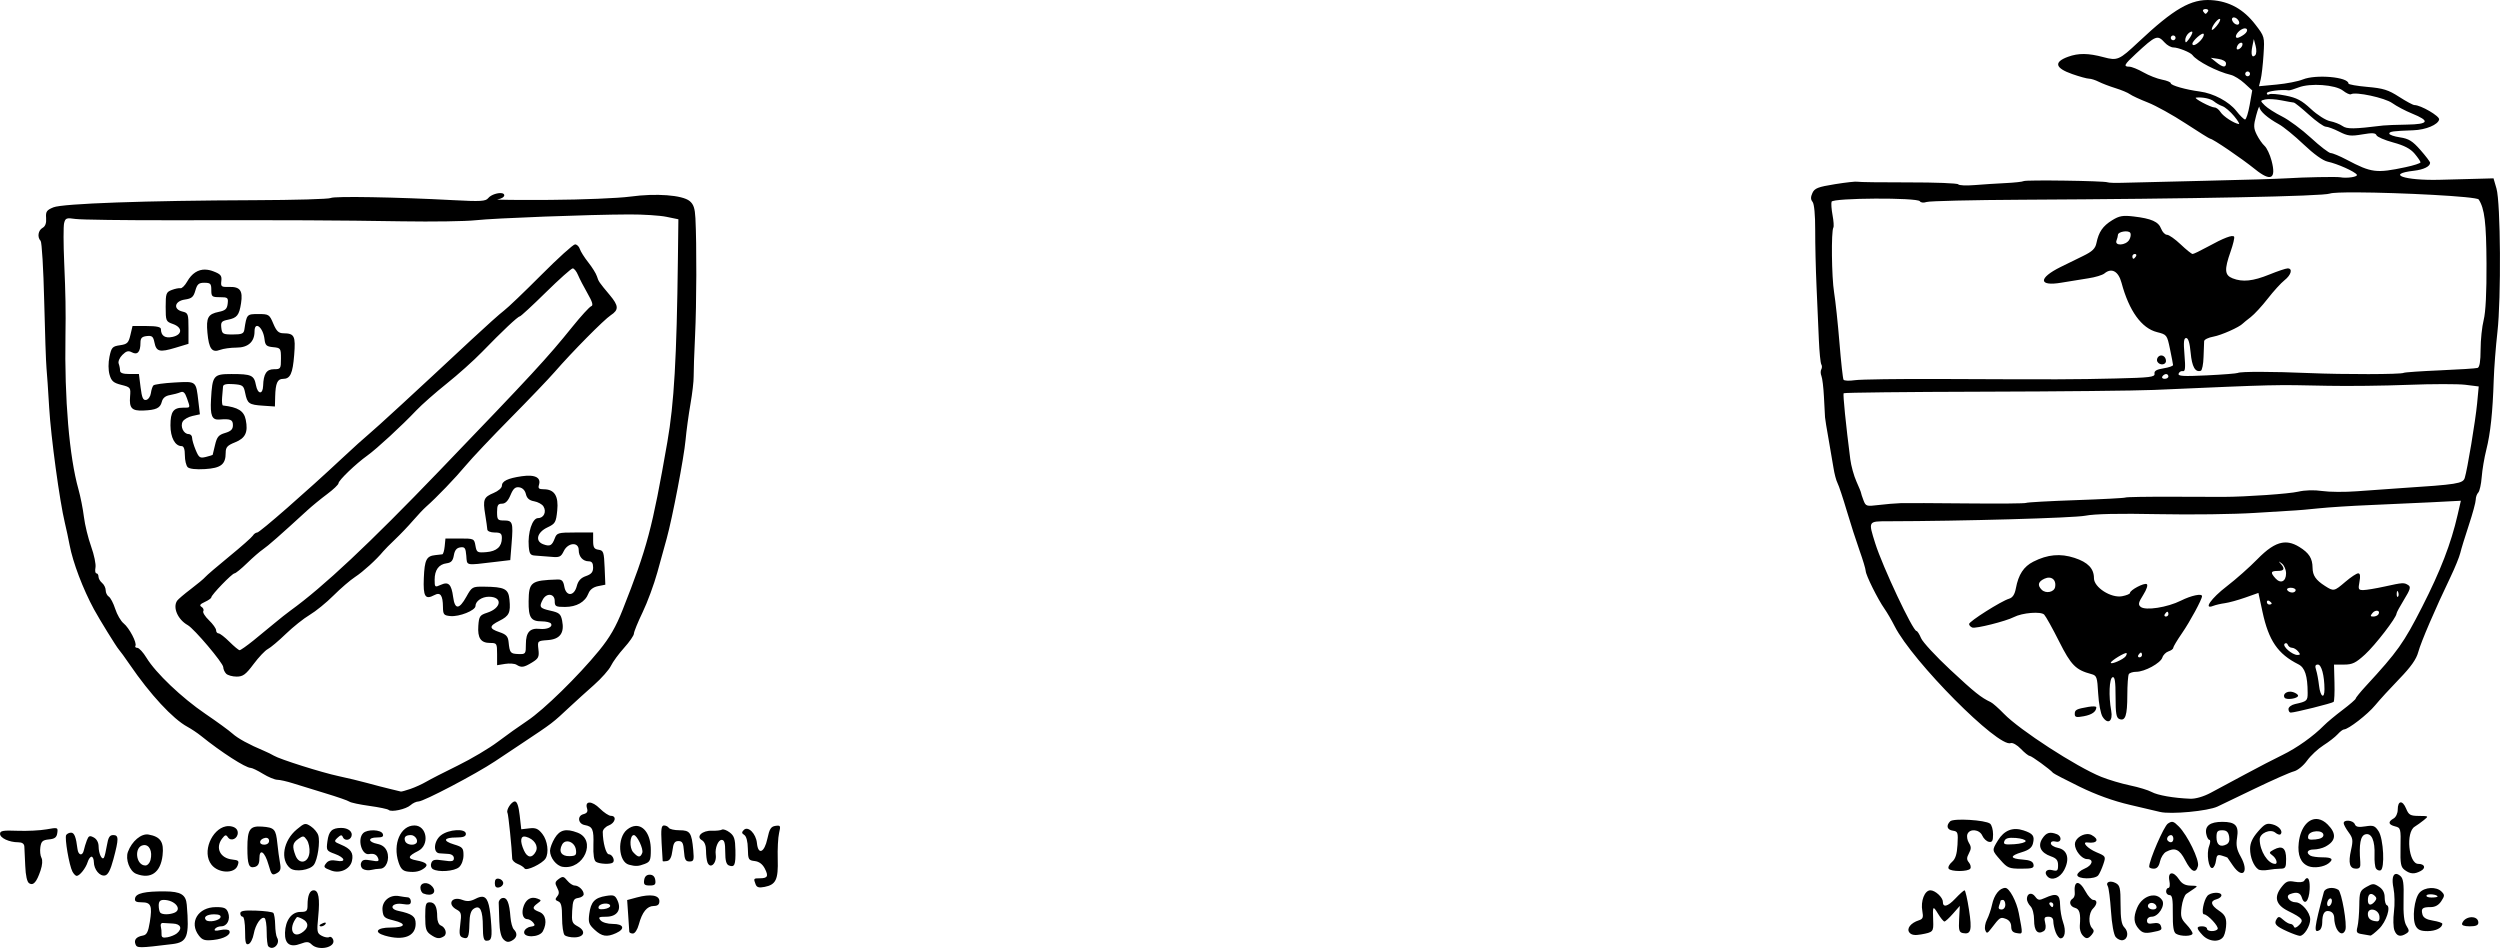 <?xml version="1.0" encoding="utf-8"?>
<svg xmlns="http://www.w3.org/2000/svg" version="1.1" viewBox="0 0 300 114">
	<path d="m265.35 0.013c-2.426-0.153-4.466 1.022-8.736 5.032-2.311 2.171-2.523 2.263-4.19 1.815-1.824-0.49-3.008-0.503-4.262-0.045-1.734 0.633-1.56 1.347 0.504 2.072 0.866 0.304 1.774 0.553 2.017 0.554 0.244 0.001 0.767 0.167 1.163 0.369 0.396 0.202 1.304 0.549 2.017 0.77 0.713 0.221 1.491 0.547 1.729 0.725 0.238 0.177 1.21 0.627 2.161 1 0.951 0.372 2.987 1.501 4.524 2.508 1.537 1.007 2.861 1.831 2.941 1.831 0.305 0 3.751 2.343 5.403 3.674 1.886 1.519 2.549 1.172 1.968-1.031-0.195-0.74-0.573-1.541-0.839-1.778-0.266-0.238-0.687-0.84-0.935-1.339-0.39-0.783-0.401-1.098-0.076-2.305 0.207-0.769 0.384-1.225 0.395-1.013 0.024 0.473 0.978 1.315 2.325 2.052 0.555 0.303 1.894 1.395 2.975 2.425 1.217 1.159 2.315 1.947 2.881 2.068 1.165 0.248 3.275 1.192 3.509 1.569 0.156 0.253-1.195 0.46-1.997 0.306-0.426-0.082-4.46-0.004-6.359 0.123-0.951 0.064-5.425 0.199-9.942 0.301-4.517 0.102-8.926 0.209-9.798 0.239-0.872 0.03-1.695 3e-3 -1.829-0.059-0.376-0.174-9.79-0.309-10.056-0.144-0.129 0.08-1.106 0.187-2.171 0.238-1.065 0.051-2.746 0.159-3.736 0.241-0.99 0.082-1.866 0.04-1.948-0.092-0.082-0.132-2.773-0.236-5.981-0.231-3.208 0.005-5.963-0.032-6.121-0.082-0.158-0.05-1.369 0.083-2.689 0.295-2.041 0.328-2.447 0.487-2.708 1.059-0.221 0.484-0.215 0.783 0.019 1.065 0.198 0.238 0.322 1.572 0.316 3.395-5e-3 1.651 0.066 4.688 0.159 6.748 0.093 2.06 0.219 4.942 0.28 6.403 0.061 1.461 0.194 2.79 0.295 2.954 0.101 0.163 0.099 0.432-3e-3 0.599-0.103 0.166-0.095 0.523 0.016 0.792 0.112 0.27 0.248 1.398 0.303 2.508 0.055 1.109 0.114 2.212 0.13 2.45 0.016 0.238 0.206 1.405 0.421 2.593s0.481 2.745 0.591 3.458c0.11 0.713 0.328 1.542 0.486 1.842 0.158 0.3 0.656 1.791 1.106 3.314 0.451 1.523 1.144 3.676 1.54 4.785 0.397 1.109 0.728 2.211 0.737 2.449 0.019 0.512 1.454 3.4 2.254 4.534 0.309 0.438 0.857 1.38 1.218 2.093 2.14 4.226 12.442 14.603 13.931 14.032 0.225-0.086 0.767 0.22 1.214 0.687 0.444 0.464 0.921 0.843 1.059 0.843 0.225 0 2.452 1.619 2.811 2.043 0.079 0.094 1.506 0.836 3.17 1.65 1.994 0.975 4.057 1.72 6.051 2.184 1.664 0.387 3.285 0.769 3.602 0.848 1.285 0.32 5.767-0.099 6.916-0.648 0.317-0.151 2.327-1.118 4.467-2.148 2.14-1.03 4.249-1.962 4.687-2.07 0.448-0.111 1.14-0.673 1.58-1.286 0.431-0.599 1.314-1.426 1.964-1.837 0.65-0.411 1.418-1.009 1.707-1.328 0.289-0.319 0.628-0.58 0.754-0.58 0.517 0 2.84-1.797 3.75-2.901 0.536-0.651 1.846-2.082 2.91-3.179 1.375-1.419 2.029-2.345 2.26-3.202 0.324-1.202 2.035-5.186 3.873-9.016 0.532-1.109 1.06-2.406 1.173-2.882 0.112-0.475 0.575-1.986 1.029-3.356 0.454-1.371 0.825-2.739 0.825-3.04 0-0.302 0.135-0.683 0.299-0.847 0.164-0.164 0.351-1.001 0.416-1.859 0.064-0.858 0.314-2.338 0.555-3.289 0.492-1.941 0.767-4.525 0.888-8.357 0.045-1.426 0.245-4.02 0.444-5.763 0.458-4.019 0.383-15.513-0.113-17.218l-0.356-1.224-1.859 0.051c-1.022 0.028-3.091 0.083-4.597 0.122-4.245 0.11-6.523-0.691-3.087-1.086 1.163-0.134 1.934-0.515 1.934-0.956 0-0.117-0.523-0.807-1.163-1.534-0.95-1.08-1.398-1.356-2.449-1.514-0.708-0.106-1.287-0.308-1.287-0.449 0-0.256 0.451-0.318 2.886-0.402 1.499-0.052 2.977-0.671 3.097-1.297 0.077-0.4-2.214-1.735-2.967-1.728-0.164 0.001-0.991-0.444-1.837-0.989-1.293-0.833-1.903-1.024-3.808-1.19-1.248-0.109-2.269-0.29-2.269-0.403 0-0.784-3.907-1.133-5.483-0.489-0.551 0.225-1.958 0.499-3.128 0.61l-2.127 0.201 0.206-0.814c0.113-0.447 0.267-1.786 0.341-2.975 0.134-2.148 0.128-2.17-0.973-3.602-1.425-1.855-3.141-2.807-5.304-2.943zm-0.679 1.07c0.256 0 0.386 0.13 0.288 0.288-0.098 0.158-0.228 0.288-0.288 0.288-0.06 0-0.19-0.13-0.288-0.288-0.098-0.158 0.032-0.288 0.288-0.288zm3.267 1.038c0.148-0.092 0.42 0.015 0.604 0.237 0.198 0.239 0.225 0.471 0.065 0.57-0.148 0.092-0.42-0.015-0.604-0.237-0.198-0.239-0.225-0.471-0.065-0.57zm-1.534 0.168c0.085 0.085-0.104 0.464-0.42 0.843-0.316 0.379-0.574 0.559-0.574 0.401 0-0.413 0.81-1.428 0.994-1.244zm2.963 1.113c0.119-0.005 0.206 0.035 0.251 0.103 0.089 0.136 0.01 0.387-0.32 0.629-0.307 0.225-0.675 0.409-0.816 0.409-0.386 0-0.097-0.637 0.442-0.978 0.173-0.109 0.323-0.158 0.442-0.163zm-6.408 0.39c0.078-0.016 0.127 0.01 0.127 0.084 0 0.148-0.19 0.52-0.423 0.828-0.355 0.47-0.425 0.484-0.432 0.09-5e-3 -0.258 0.185-0.63 0.423-0.828 0.119-0.099 0.227-0.158 0.305-0.174zm1.467 0.266c0.106 0.106-0.042 0.454-0.33 0.772-0.496 0.548-1.01 0.763-1.01 0.422 0-0.342 1.159-1.375 1.34-1.194zm-3.645 0.197c0.158 0 0.288 0.129 0.288 0.288 0 0.158-0.13 0.288-0.288 0.288s-0.288-0.13-0.288-0.288c0-0.158 0.13-0.288 0.288-0.288zm-2.167 0.333c0.457-0.176 0.722 0.048 1.159 0.531 0.287 0.317 0.755 0.576 1.04 0.576 0.57 0 2.043 0.59 2.28 0.913 0.543 0.739 2.982 1.999 4.604 2.378 0.396 0.093 1.136 0.55 1.645 1.017l0.925 0.849-0.307 1.743c-0.169 0.959-0.417 1.744-0.552 1.744-0.135 0-0.607-0.462-1.05-1.026-0.881-1.124-2.743-2.115-4.372-2.329-1.681-0.22-3.493-0.735-3.493-0.992 0-0.131-0.472-0.326-1.049-0.434-0.577-0.108-1.582-0.502-2.233-0.874-0.651-0.372-1.411-0.678-1.689-0.68-0.752-0.005-0.632-0.243 0.782-1.551 1.204-1.115 1.853-1.69 2.309-1.865zm11.846 0.099 0.219 0.834c0.122 0.464 0.099 0.955-0.052 1.105-0.395 0.395-0.548-0.083-0.345-1.075zm-1.56 0.44c0.152-0.028 0.258 0.075 0.172 0.334-0.063 0.188-0.268 0.394-0.456 0.456-0.211 0.07-0.275-0.061-0.168-0.342 0.1-0.262 0.3-0.42 0.452-0.448zm-3.61 1.806 0.916 0.134c0.524 0.077 0.916 0.305 0.916 0.534 0 0.546-0.387 0.501-1.172-0.134zm4.425 1.644c0.158 0 0.288 0.129 0.288 0.288 0 0.158-0.129 0.288-0.288 0.288-0.158 0-0.288-0.13-0.288-0.288 0-0.158 0.13-0.288 0.288-0.288zm8.959 1.635c1.044 0.074 2.026 0.306 2.48 0.663 0.403 0.317 0.836 0.512 0.962 0.434 0.537-0.332 4.061 0.425 4.955 1.064 0.516 0.369 1.577 0.93 2.359 1.247 2.219 0.9 2.043 1.291-0.601 1.334-1.242 0.02-2.517 0.068-2.834 0.107-3.559 0.436-4.353 0.446-4.899 0.061-0.317-0.223-0.988-0.485-1.492-0.583-0.513-0.099-1.522-0.741-2.292-1.459-1.107-1.031-1.704-1.347-3.049-1.611-0.92-0.181-1.801-0.25-1.958-0.153-0.157 0.097-0.285 0.039-0.285-0.129 0-0.244 1.744-0.472 2.646-0.346 0.108 0.015 0.627-0.141 1.153-0.346 0.704-0.275 1.81-0.358 2.855-0.284zm-15.15 1.503c0.774-0.087 1.77 0.124 2.157 0.456 0.238 0.204 0.692 0.461 1.009 0.57 0.317 0.109 0.946 0.643 1.397 1.187 0.451 0.544 0.711 0.975 0.576 0.958-0.577-0.072-1.878-0.919-2.197-1.431-0.191-0.306-0.511-0.555-0.711-0.555-0.462 0-2.612-1.142-2.23-1.184zm8.305 0.22c0.343-0.082 1.207-0.035 1.92 0.106 0.713 0.141 1.393 0.262 1.51 0.269 0.117 0.007 0.929 0.661 1.804 1.453 0.875 0.792 1.789 1.441 2.032 1.441 0.242 0 0.969 0.27 1.615 0.599 1.016 0.518 1.387 0.562 2.75 0.328 1.21-0.208 1.608-0.186 1.716 0.095 0.077 0.201 0.98 0.593 2.006 0.871 1.328 0.359 2.07 0.747 2.573 1.345 0.389 0.462 0.707 0.93 0.707 1.04s-0.811 0.372-1.801 0.582c-3.513 0.745-4.09 0.671-7.061-0.898-0.825-0.436-1.682-0.793-1.903-0.793-0.221 0-1.293-0.822-2.382-1.826-1.089-1.004-2.65-2.161-3.469-2.57-0.819-0.409-1.748-1.002-2.064-1.318-0.575-0.575-0.575-0.575 0.048-0.725zm10.968 11.151c5.103 0.025 14.41 0.486 14.647 0.854 0.709 1.097 0.91 2.749 0.936 7.69 0.018 3.461-0.101 5.837-0.339 6.772-0.202 0.792-0.368 2.385-0.37 3.539-2e-3 1.424-0.119 2.135-0.364 2.211-0.198 0.062-2.229 0.193-4.512 0.29-2.284 0.098-4.243 0.234-4.354 0.302-0.308 0.19-7.167 0.205-11.377 0.024-4.335-0.186-8.233-0.193-8.519-0.016-0.109 0.067-1.784 0.199-3.723 0.293-2.853 0.138-3.498 0.097-3.386-0.211 0.076-0.209 0.304-0.342 0.506-0.295 0.283 0.067 0.328-0.38 0.197-1.945-0.131-1.564-0.084-2.031 0.205-2.031 0.25 0 0.429 0.589 0.536 1.769 0.152 1.675 0.548 2.379 1.216 2.162 0.158-0.052 0.307-0.795 0.33-1.652 0.023-0.857 0.055-1.715 0.072-1.906 0.017-0.191 0.517-0.434 1.111-0.539 0.947-0.169 3.123-1.138 3.53-1.573 0.079-0.085 0.505-0.43 0.945-0.768 0.44-0.338 1.362-1.338 2.049-2.223 0.687-0.885 1.591-1.878 2.009-2.206 0.807-0.634 1.015-1.42 0.377-1.42-0.21 0-1.191 0.328-2.179 0.73-1.985 0.807-3.23 0.937-4.427 0.463-0.962-0.381-1.011-1.028-0.24-3.215 0.304-0.863 0.494-1.663 0.422-1.779-0.166-0.268-1.228 0.136-3.2 1.219-0.856 0.47-1.656 0.854-1.779 0.854s-0.769-0.518-1.436-1.152c-0.666-0.634-1.404-1.153-1.639-1.153-0.235 0-0.551-0.327-0.703-0.726-0.321-0.846-1.163-1.22-3.307-1.472-1.294-0.152-1.714-0.077-2.579 0.458-1.117 0.69-1.604 1.399-1.879 2.736-0.137 0.665-0.489 1.006-1.607 1.55-0.787 0.384-1.989 0.973-2.671 1.309-2.739 1.35-2.687 2.371 0.097 1.887 0.946-0.164 2.392-0.399 3.213-0.521 0.822-0.122 1.69-0.384 1.929-0.583 0.862-0.715 1.677-0.269 2.051 1.124 0.903 3.369 2.404 5.453 4.262 5.919 1.172 0.294 1.202 0.333 1.552 2.017 0.196 0.945 0.363 1.813 0.37 1.93 7e-3 0.117-0.508 0.296-1.144 0.398-0.841 0.134-1.136 0.311-1.081 0.645 0.067 0.403-0.521 0.475-4.679 0.573-5.036 0.119-6.684 0.124-21.004 0.061-4.975-0.022-9.596 0.043-10.268 0.143-0.672 0.101-1.288 0.074-1.368-0.06-0.081-0.134-0.3-2.124-0.487-4.422-0.187-2.298-0.477-5.021-0.645-6.051-0.298-1.836-0.36-7.34-0.087-7.781 0.076-0.123 0.033-0.791-0.097-1.485-0.13-0.694-0.182-1.422-0.117-1.617 0.153-0.46 10.312-0.513 10.595-0.055 0.107 0.172 0.451 0.209 0.81 0.087 0.343-0.118 5.487-0.239 11.43-0.27 20.712-0.108 36.139-0.416 36.959-0.739 0.275-0.108 1.509-0.149 3.21-0.141zm-222.52 0.111c-0.436-0.111-1.35 0.146-1.699 0.585-0.3 0.377-0.916 0.412-4.178 0.238-6.807-0.365-14.338-0.497-14.706-0.259-0.197 0.128-4.314 0.246-9.148 0.263-13.027 0.045-23.014 0.4-24.139 0.858-0.81 0.33-0.932 0.51-0.873 1.286 0.046 0.606-0.094 0.993-0.427 1.179-0.535 0.3-0.657 1.118-0.231 1.56 0.145 0.151 0.337 3.386 0.427 7.189 0.09 3.804 0.214 7.435 0.276 8.069 0.062 0.634 0.207 2.774 0.323 4.755 0.205 3.512 1.256 11.232 1.883 13.832 0.172 0.713 0.427 1.904 0.566 2.646 0.39 2.08 1.608 5.29 2.931 7.728 0.642 1.183 2.694 4.508 2.964 4.801 0.169 0.184 0.761 0.999 1.315 1.81 2.457 3.594 5.177 6.531 6.923 7.476 0.472 0.255 1.214 0.752 1.65 1.104 2.396 1.935 5.33 3.826 5.942 3.829 0.179 0 0.844 0.321 1.478 0.711 0.634 0.39 1.412 0.713 1.729 0.718 0.317 0.004 1.16 0.195 1.873 0.423 0.713 0.229 2.464 0.768 3.89 1.198 1.426 0.43 2.723 0.881 2.882 1.002 0.158 0.12 1.241 0.351 2.406 0.512 1.165 0.161 2.202 0.378 2.305 0.482 0.301 0.303 2.088-0.084 2.624-0.569 0.27-0.245 0.702-0.445 0.959-0.445 0.617 0 6.879-3.289 9.184-4.823 0.657-0.437 2.071-1.379 3.143-2.092 3.87-2.576 3.682-2.433 5.915-4.519 0.648-0.605 1.912-1.749 2.808-2.541 0.896-0.792 1.816-1.83 2.043-2.306 0.227-0.476 0.94-1.448 1.583-2.161 0.643-0.713 1.171-1.478 1.173-1.699 0.002-0.221 0.473-1.377 1.046-2.568 0.573-1.191 1.368-3.344 1.766-4.785 0.398-1.44 0.902-3.262 1.119-4.048 0.688-2.495 2.075-9.733 2.266-11.826 0.101-1.109 0.366-3.054 0.588-4.322 0.222-1.268 0.395-2.759 0.385-3.314-0.01-0.555 0.066-2.759 0.169-4.899 0.182-3.77 0.203-10.912 0.042-14.093-0.06-1.185-0.227-1.678-0.698-2.059-0.885-0.716-4.017-0.95-7.112-0.53-1.426 0.193-5.771 0.372-9.654 0.396-3.883 0.025-6.703-0.005-6.268-0.066 0.436-0.061 0.793-0.279 0.793-0.484 0-0.126-0.092-0.204-0.237-0.241zm15.221 2.536c1.664-0.006 3.674 0.122 4.467 0.285l1.441 0.296-0.057 4.747c-0.145 11.939-0.457 17.344-1.266 21.978-1.828 10.465-2.41 12.65-5.361 20.129-0.808 2.049-1.552 3.339-2.825 4.896-2.504 3.065-6.662 7.132-8.618 8.43-0.931 0.618-2.528 1.755-3.548 2.527-1.02 0.772-3.174 2.05-4.785 2.84-1.612 0.79-3.32 1.665-3.795 1.945-0.475 0.28-1.328 0.669-1.894 0.864-0.566 0.195-1.084 0.338-1.152 0.318-0.068-0.02-0.643-0.159-1.276-0.309-0.634-0.15-1.866-0.469-2.737-0.709-0.872-0.24-2.428-0.615-3.458-0.833-2.015-0.427-7.072-2.026-7.78-2.46-0.238-0.146-0.757-0.401-1.153-0.567-1.829-0.768-3.167-1.5-3.811-2.084-0.386-0.35-1.847-1.415-3.246-2.366-2.823-1.918-5.958-4.902-7.062-6.721-0.396-0.653-0.89-1.191-1.097-1.195-0.207-0.004-0.314-0.11-0.236-0.236 0.214-0.346-0.735-2.158-1.416-2.705-0.331-0.266-0.783-1.044-1.003-1.729-0.22-0.685-0.568-1.349-0.773-1.476-0.205-0.127-0.373-0.468-0.373-0.757 0-0.29-0.195-0.688-0.432-0.885-0.238-0.197-0.432-0.538-0.432-0.756s-0.112-0.397-0.248-0.397c-0.137 0-0.188-0.315-0.114-0.699 0.074-0.385-0.161-1.52-0.521-2.522-0.36-1.002-0.75-2.6-0.866-3.551-0.116-0.951-0.411-2.442-0.656-3.314-1.101-3.92-1.685-10.833-1.559-18.442 0.049-2.974 0.014-4.968-0.153-8.789-0.097-2.219-0.101-4.338-0.008-4.71 0.152-0.611 0.281-0.658 1.355-0.5 0.653 0.096 5.92 0.166 11.705 0.156 13.938-0.025 19.57 0.001 27.519 0.129 3.645 0.059 7.601 7.3e-5 8.789-0.13 2.341-0.256 13.554-0.68 18.442-0.697zm179.81 2.045c0.149 0.024 0.268 0.076 0.322 0.163 0.11 0.178 0.051 0.562-0.131 0.854-0.421 0.675-1.776 0.741-1.52 0.074 0.096-0.251 0.175-0.56 0.175-0.687 0-0.192 0.315-0.339 0.657-0.395 0.171-0.028 0.349-0.033 0.497-0.009zm-186.3 1.547c-0.219 0-2.046 1.653-4.059 3.674-2.014 2.021-4.02 3.94-4.459 4.265-0.439 0.325-2.202 1.901-3.918 3.502-6.636 6.193-11.512 10.679-12.331 11.347-0.47 0.383-1.896 1.672-3.17 2.864-4.246 3.974-9.909 8.927-10.206 8.927-0.162 0-0.398 0.168-0.524 0.373-0.127 0.205-1.397 1.328-2.824 2.494-1.426 1.167-2.727 2.281-2.89 2.477-0.163 0.196-0.941 0.844-1.729 1.441-0.788 0.597-1.527 1.227-1.644 1.4-0.548 0.816 0.081 2.259 1.276 2.928 0.772 0.432 4.253 4.548 4.26 5.037 0.004 0.246 0.162 0.603 0.352 0.793s0.755 0.346 1.256 0.346c0.762 0 1.093-0.245 2.033-1.505 0.618-0.828 1.387-1.639 1.709-1.801 0.322-0.163 1.294-0.98 2.159-1.817 0.866-0.837 2.157-1.866 2.87-2.287 0.713-0.421 1.996-1.465 2.85-2.319 0.855-0.854 2.022-1.858 2.593-2.23 0.949-0.617 2.584-2.105 3.374-3.07 0.175-0.213 0.823-0.867 1.441-1.453 0.618-0.586 1.577-1.593 2.132-2.237 0.555-0.645 1.266-1.397 1.58-1.672 1.222-1.07 3.522-3.464 4.76-4.953 0.713-0.858 3.112-3.397 5.331-5.642 2.219-2.245 4.618-4.752 5.331-5.573 2.095-2.411 5.914-6.274 6.734-6.811 0.979-0.642 0.956-1.126-0.117-2.409-1.309-1.566-1.345-1.619-1.551-2.268-0.105-0.331-0.57-1.078-1.032-1.66-0.463-0.583-0.92-1.307-1.016-1.61-0.096-0.303-0.354-0.551-0.573-0.551zm187.18 1.152c0.168 0 0.225 0.13 0.127 0.288-0.098 0.158-0.235 0.288-0.305 0.288-0.07 0-0.127-0.13-0.127-0.288 0-0.158 0.137-0.288 0.305-0.288zm-187.46 1.729c0.166 0 0.451 0.357 0.633 0.793 0.182 0.436 0.697 1.429 1.143 2.208 0.59 1.027 0.711 1.45 0.442 1.54-0.204 0.069-1.223 1.183-2.264 2.475-3.012 3.739-4.756 5.628-15.952 17.271-8.442 8.779-13.903 13.905-17.873 16.776-0.438 0.317-1.297 0.996-1.908 1.509-0.611 0.513-1.757 1.453-2.546 2.09-0.79 0.636-1.531 1.156-1.647 1.156s-0.666-0.454-1.22-1.008c-0.555-0.555-1.143-1.008-1.306-1.008-0.164 0-0.298-0.171-0.298-0.379 0-0.208-0.385-0.747-0.854-1.197-0.47-0.45-0.777-0.943-0.683-1.095 0.094-0.152-0.001-0.383-0.211-0.512-0.283-0.175-0.179-0.329 0.396-0.591 0.428-0.195 0.777-0.442 0.777-0.55 0-0.295 2.499-2.881 2.784-2.881 0.136 0 0.814-0.551 1.506-1.224 0.692-0.674 1.55-1.419 1.907-1.657 0.576-0.384 2.087-1.712 5.334-4.69 0.557-0.511 1.622-1.383 2.368-1.938 0.746-0.555 1.36-1.141 1.365-1.304 0.011-0.35 2.08-2.337 3.466-3.328 1.12-0.802 4.122-3.57 5.87-5.413 0.655-0.691 2.297-2.138 3.649-3.217 1.352-1.079 3.255-2.783 4.229-3.787 2.443-2.518 4.309-4.275 4.538-4.275 0.106 0 1.512-1.297 3.123-2.882 1.612-1.585 3.066-2.882 3.232-2.882zm-44.067 0.144c-0.894-0.029-1.646 0.459-2.203 1.442-0.27 0.475-0.631 0.833-0.803 0.796-0.172-0.038-0.642 0.056-1.044 0.209-0.671 0.255-0.73 0.42-0.73 2.029 0 1.687 0.032 1.762 0.864 2.052 1.18 0.411 1.16 1.287-0.036 1.55-0.906 0.199-1.391-0.127-1.401-0.944-3e-3 -0.247-0.539-0.36-1.705-0.36h-1.7l-0.255 1.081c-0.223 0.947-0.378 1.099-1.253 1.225-0.906 0.131-1.022 0.257-1.256 1.37-0.155 0.735-0.152 1.601 8e-3 2.161 0.219 0.77 0.468 0.986 1.41 1.223 1.111 0.28 1.141 0.32 1.052 1.407-0.113 1.382 0.206 1.725 1.56 1.674 1.564-0.059 2.057-0.288 2.246-1.04 0.114-0.454 0.432-0.722 0.965-0.813 0.437-0.075 1.007-0.228 1.265-0.339 0.353-0.152 0.55 0.028 0.792 0.723 0.417 1.197 0.447 1.127-0.484 1.127-1.151 0-1.498 0.492-1.498 2.124 0 1.459 0.554 2.487 1.341 2.487 0.257 0 0.388 0.37 0.388 1.095 0 0.602 0.152 1.247 0.337 1.432 0.209 0.209 0.996 0.296 2.072 0.23 1.925-0.118 2.49-0.56 2.49-1.95 0-0.675 0.19-0.888 1.127-1.262 1.241-0.496 1.58-1.21 1.283-2.696-0.214-1.072-0.91-1.511-2.736-1.726-0.1-0.012-0.147-0.443-0.104-0.958 0.043-0.515 0.093-1.106 0.111-1.314 0.022-0.261 0.404-0.349 1.246-0.288 1.121 0.082 1.229 0.163 1.41 1.052 0.261 1.285 0.447 1.419 2.13 1.533l1.441 0.098 0.031-1.199c0.042-1.595 0.271-2.115 0.933-2.115 0.879 0 1.169-0.618 1.348-2.874 0.182-2.291 0.034-2.586-1.304-2.599-0.564-0.006-0.825-0.256-1.203-1.157-0.463-1.102-0.538-1.15-1.796-1.15-1.379 0-1.396 0.018-1.677 1.873-0.072 0.478-0.308 0.577-1.38 0.577-1.197 0-1.299-0.059-1.384-0.796-0.079-0.685 0.031-0.82 0.786-0.971 1.102-0.22 1.357-0.539 1.581-1.979 0.236-1.512-0.113-1.995-1.409-1.959-0.963 0.027-1.038-0.029-0.956-0.721 0.075-0.632-0.078-0.815-0.965-1.154-0.327-0.125-0.641-0.192-0.939-0.201zm-0.127 1.585c0.722 0 0.823 0.106 0.823 0.864 0 0.799 0.078 0.864 1.028 0.864 0.948 0 1.021 0.061 0.937 0.782-0.073 0.63-0.281 0.821-1.065 0.98-1.299 0.264-1.531 0.69-1.365 2.508 0.175 1.923 0.544 2.423 1.515 2.054 0.394-0.15 1.284-0.273 1.978-0.273 1.385 0 2.159-0.694 2.159-1.937 0-1.314 1.037-0.511 1.199 0.929 0.084 0.74 0.232 0.877 1.034 0.955 0.902 0.087 0.937 0.137 0.937 1.369 0 1.222-0.037 1.278-0.845 1.278-0.888 0-1.248 0.554-1.294 1.992-0.035 1.085-0.652 1.029-0.86-0.079-0.224-1.195-0.537-1.337-2.939-1.337-2.162 0-2.294 0.163-2.454 3.038-0.109 1.953 0.113 2.492 1 2.422 1.344-0.106 1.629 0.013 1.629 0.676 0 0.497-0.232 0.729-0.936 0.937-0.777 0.229-0.983 0.471-1.206 1.428-0.148 0.634-0.278 1.175-0.289 1.201-0.011 0.027-0.376 0.138-0.813 0.248-0.711 0.178-0.838 0.092-1.224-0.832-0.237-0.567-0.431-1.23-0.431-1.473 0-0.243-0.19-0.442-0.422-0.442-0.598 0-1.03-0.917-0.705-1.498 0.146-0.261 0.67-0.563 1.165-0.672l0.899-0.198-0.18-1.529c-0.294-2.502-0.211-2.435-2.855-2.289-1.284 0.071-2.428 0.228-2.543 0.348-0.115 0.12-0.252 0.541-0.305 0.936-0.053 0.395-0.308 0.758-0.566 0.807-0.37 0.07-0.511-0.249-0.669-1.51l-0.2-1.599h-1.132c-0.785 0-1.132-0.125-1.132-0.409 0-0.225-0.075-0.604-0.166-0.843-0.092-0.239 0.105-0.705 0.439-1.038 0.474-0.474 0.724-0.542 1.157-0.31 0.658 0.352 1.019-0.054 1.019-1.147 0-0.562 0.165-0.74 0.753-0.808 0.631-0.073 0.781 0.05 0.922 0.756 0.224 1.119 0.618 1.222 2.503 0.653l1.585-0.478v-1.85c0-1.736-0.045-1.861-0.721-2.02-1.15-0.272-0.959-1.262 0.279-1.441 0.829-0.12 1.044-0.303 1.266-1.081 0.222-0.775 0.409-0.937 1.09-0.937zm234.76 8.722c-0.103 0.014-0.207 0.063-0.298 0.154-0.163 0.163-0.209 0.436-0.102 0.609 0.282 0.457 1.024 0.383 1.024-0.102 0-0.282-0.14-0.499-0.325-0.601-0.093-0.051-0.196-0.073-0.3-0.059zm0.641 2.228c0.149 0 0.271 0.129 0.271 0.288s-0.202 0.288-0.45 0.288c-0.247 0-0.369-0.13-0.271-0.288 0.098-0.158 0.3-0.288 0.449-0.288zm35.917 1.291 1.596 0.2-0.196 2.064c-0.194 2.045-1.174 7.938-1.481 8.907-0.217 0.685-0.854 0.786-7.758 1.236-1.426 0.093-3.76 0.259-5.187 0.369-1.426 0.11-3.298 0.097-4.159-0.03-0.955-0.14-2.078-0.11-2.881 0.079-1.097 0.257-6.229 0.616-8.953 0.626-0.396 0.002-3.167-0.006-6.157-0.018-2.99-0.011-5.52 0.031-5.622 0.094-0.102 0.063-2.778 0.205-5.946 0.314-3.168 0.11-5.858 0.259-5.978 0.332-0.12 0.073-3.297 0.101-7.06 0.062-3.763-0.039-7.36-0.053-7.994-0.032-0.634 0.021-1.832 0.122-2.662 0.224-1.442 0.177-1.523 0.151-1.801-0.582-0.16-0.422-0.292-0.825-0.292-0.895 0-0.071-0.248-0.678-0.55-1.35-0.303-0.672-0.633-1.87-0.735-2.662-0.529-4.119-0.9-7.797-0.798-7.925 0.063-0.079 7.593-0.163 16.732-0.186 9.139-0.023 18.368-0.118 20.507-0.211 15.098-0.657 14.212-0.636 20.892-0.496 2.377 0.05 6.699-0.002 9.604-0.115 2.905-0.113 6-0.116 6.879-0.006zm-232.21 10.914c-0.288-0.018-0.63 0-1.022 0.057-1.694 0.246-2.396 0.586-2.396 1.161 0 0.24-0.438 0.62-0.973 0.843-1.207 0.504-1.321 0.792-1.026 2.593 0.13 0.79 0.243 1.599 0.253 1.797 0.01 0.204 0.391 0.36 0.882 0.36 0.711 0 0.864 0.118 0.864 0.665 0 1.035-0.616 1.592-1.87 1.691-1.078 0.085-1.159 0.037-1.3-0.773-0.147-0.846-0.183-0.863-1.875-0.863h-1.726l-0.09 0.937c-0.05 0.515-0.179 0.948-0.288 0.961-0.109 0.013-0.494 0.057-0.856 0.097-1.051 0.116-1.27 0.559-1.361 2.753-0.092 2.222 0.161 2.634 1.259 2.046 0.73-0.391 1.023 0.01 1.038 1.419 0.01 0.909 0.097 1.017 0.881 1.094 1.073 0.105 3.021-0.673 3.021-1.207 0-0.583 0.765-1.112 1.607-1.112 1.677 0 1.532 1.358-0.204 1.919-0.881 0.285-0.98 0.43-1.061 1.56-0.107 1.482 0.296 2.067 1.422 2.067 0.794 0 0.829 0.057 0.829 1.335v1.334l0.961-0.156c0.529-0.086 1.145-0.04 1.369 0.102 0.588 0.372 0.877 0.33 1.867-0.274 0.771-0.47 0.868-0.669 0.763-1.566-0.12-1.027-0.119-1.027 1.127-1.117 1.464-0.106 2.015-0.855 1.718-2.336-0.161-0.802-0.345-0.959-1.402-1.195-1.288-0.287-1.395-0.442-0.919-1.332 0.449-0.84 1.431-0.728 1.431 0.163 0 0.656 0.11 0.72 1.233 0.72 1.394 0 2.425-0.593 2.815-1.62 0.172-0.453 0.574-0.759 1.146-0.874l0.881-0.176-0.084-2.051c-0.077-1.877-0.139-2.058-0.732-2.143-0.528-0.075-0.648-0.275-0.648-1.081v-0.989h-2.168c-2.024 0-2.186 0.046-2.432 0.692-0.341 0.898-0.587 1.023-1.4 0.716-1.001-0.378-0.727-1.435 0.525-2.023 0.927-0.435 1.021-0.598 1.166-2.005 0.18-1.753-0.332-2.567-1.617-2.567-0.59 0-0.705-0.109-0.57-0.536 0.208-0.656-0.173-1.037-1.037-1.09zm-1.328 1.391c0.39 0.057 0.688 0.361 0.794 0.81 0.119 0.507 0.412 0.763 0.99 0.864 0.451 0.08 0.952 0.354 1.113 0.61 0.403 0.64 0.051 1.408-0.643 1.408-0.686 0-1.256 1.736-1.117 3.405 0.075 0.905 0.194 1.067 0.808 1.096 0.396 0.019 1.236 0.084 1.865 0.144 1.014 0.097 1.189 0.019 1.529-0.683 0.504-1.041 1.793-1.134 1.793-0.13 0 0.795 0.5 1.355 1.211 1.355 0.364 0 0.518 0.219 0.518 0.735 0 0.558-0.208 0.808-0.863 1.036-0.615 0.214-0.931 0.563-1.099 1.21-0.32 1.234-1.285 1.263-1.496 0.044-0.116-0.668-0.297-0.86-0.795-0.844-3.208 0.102-3.459 0.291-3.487 2.619-0.023 1.947 0.274 2.404 1.563 2.404 0.526 0 1.031 0.121 1.122 0.268 0.249 0.403-0.459 0.73-1.371 0.634-1.161-0.122-1.642 0.415-1.642 1.829 0 1.181-0.029 1.219-0.9 1.19-0.96-0.033-1.045-0.137-1.176-1.447-0.068-0.673-0.286-0.908-1.093-1.179-1.27-0.425-1.27-0.732-0.005-1.363 1.169-0.583 1.355-0.974 1.206-2.536-0.124-1.306-0.569-1.532-3.064-1.559-1.389-0.015-1.45 0.02-2.111 1.209-0.864 1.556-1.38 1.568-1.585 0.037-0.208-1.55-0.555-1.889-1.493-1.462-0.698 0.318-0.729 0.293-0.729-0.615 0-1.17 0.497-1.853 1.439-1.974 0.544-0.07 0.755-0.303 0.867-0.957 0.104-0.61 0.332-0.891 0.776-0.954 0.539-0.077 0.641 0.066 0.718 1.008 0.101 1.226-0.173 1.166 3.404 0.743l1.873-0.222 0.161-2.017c0.2-2.508 0.124-2.738-0.912-2.738-0.761 0-0.834-0.088-0.834-1.008 0-0.825 0.108-1.008 0.591-1.008 0.405 0 0.726-0.323 1.02-1.027 0.331-0.792 0.572-1.006 1.054-0.937zm232.99 1.609-0.388 1.69c-0.794 3.458-2.049 6.711-4.263 11.053-2.214 4.342-2.934 5.354-6.739 9.483-0.672 0.729-1.223 1.407-1.224 1.507-2e-3 0.1-0.712 0.717-1.578 1.371-0.866 0.654-1.871 1.491-2.233 1.86-1.264 1.287-3.265 2.71-4.981 3.543-0.951 0.461-2.961 1.503-4.466 2.314-1.506 0.811-3.373 1.813-4.149 2.227-0.858 0.457-1.818 0.736-2.449 0.711-1.991-0.078-3.925-0.416-4.64-0.812-0.396-0.219-1.563-0.574-2.593-0.788-1.03-0.214-2.586-0.677-3.458-1.03-2.98-1.204-9.79-5.62-11.671-7.566-0.634-0.656-1.347-1.285-1.585-1.397-1.166-0.549-1.922-1.154-4.843-3.875-1.738-1.619-3.32-3.33-3.516-3.803-0.196-0.473-0.444-0.859-0.551-0.859-0.435 0-4.077-7.741-4.947-10.513-0.844-2.692-0.869-2.649 1.538-2.653 8.822-0.016 22.271-0.394 23.665-0.666 1.128-0.22 4.061-0.282 8.789-0.187 3.903 0.079 9.106 0.011 11.563-0.15 2.457-0.162 4.661-0.297 4.899-0.301 0.238-0.004 1.47-0.114 2.737-0.245 1.268-0.131 4.056-0.309 6.196-0.395 2.14-0.086 5.465-0.238 7.39-0.336zm-21.46 5.043c-0.886 0.156-1.817 0.8-2.974 1.986-0.921 0.944-2.562 2.397-3.646 3.229-1.894 1.454-2.86 2.841-1.641 2.359 0.293-0.116 0.922-0.262 1.398-0.325 0.475-0.063 1.577-0.365 2.448-0.672l1.583-0.559 0.489 2.274c0.743 3.452 1.841 5.057 4.309 6.295 0.782 0.392 1.103 1.383 1.11 3.425 3e-3 0.955-0.079 1.028-1.51 1.341-0.436 0.096-0.792 0.366-0.792 0.601 0 0.235 0.122 0.427 0.27 0.427 0.489 0 4.984-1.123 5.146-1.286 0.088-0.088 0.135-1.131 0.104-2.318l-0.056-2.159h1.198c1.006 0 1.41-0.195 2.527-1.217 1.234-1.131 3.768-4.42 3.775-4.902 2e-3 -0.116 0.411-0.875 0.91-1.686 0.737-1.198 0.831-1.521 0.504-1.728-0.518-0.328-0.623-0.322-2.852 0.168-1.03 0.227-2.171 0.416-2.534 0.422-0.601 0.009-0.644-0.082-0.472-0.999 0.131-0.698 0.082-1.008-0.157-1.008-0.191 0-0.877 0.454-1.525 1.008-1.36 1.164-1.411 1.175-2.453 0.508-1.111-0.71-1.483-1.255-1.494-2.184-0.013-1.138-0.419-1.776-1.593-2.501-0.412-0.254-0.804-0.42-1.193-0.493-0.292-0.055-0.582-0.057-0.878-0.005zm-27.365 1.506c-0.808 0.074-1.619 0.326-2.473 0.759-1.165 0.59-1.789 1.542-2.101 3.205-0.138 0.736-0.388 1.117-0.817 1.245-0.94 0.28-4.797 2.72-4.797 3.035 0 0.152 0.175 0.344 0.388 0.425 0.4 0.153 4.035-0.762 4.984-1.255 1.007-0.523 3.25-0.707 3.641-0.298 0.199 0.208 1.003 1.653 1.787 3.212 1.44 2.863 1.99 3.421 3.873 3.925 0.648 0.173 0.709 0.349 0.818 2.334 0.064 1.181 0.301 2.434 0.527 2.785 0.64 0.998 1.27 0.551 1.036-0.733-0.319-1.749-0.232-3.876 0.165-4.01 0.27-0.091 0.36 0.502 0.36 2.36 0 2.01 0.088 2.516 0.461 2.659 0.715 0.275 0.944-0.413 0.949-2.856 3e-3 -1.238 0.083-2.378 0.179-2.533 0.096-0.155 0.495-0.281 0.889-0.281 1.016 0 2.922-1.039 3.135-1.709 0.099-0.312 0.433-0.647 0.742-0.745 0.309-0.098 0.561-0.285 0.561-0.415 0-0.13 0.48-0.931 1.066-1.781 0.952-1.38 2.392-4.043 2.392-4.425 0-0.359-1.289-0.087-2.531 0.535-1.63 0.816-4.259 1.224-4.831 0.749-0.327-0.271-0.274-0.516 0.309-1.441 0.41-0.649 0.585-1.187 0.42-1.288-0.306-0.189-2.013 0.711-2.013 1.061 0 0.117-0.427 0.293-0.95 0.391-1.32 0.248-3.372-1.065-3.372-2.157 0-1.166-0.715-1.915-2.336-2.445-0.847-0.277-1.653-0.381-2.462-0.306zm26.998 0.747c0.021-0.003 0.133 0.077 0.348 0.239 0.277 0.21 0.504 0.741 0.504 1.18 0 0.979-0.649 1.286-1.269 0.602-0.634-0.701-0.578-0.894 0.261-0.894 0.797 0 0.904-0.255 0.36-0.865-0.153-0.172-0.224-0.259-0.203-0.262zm-27.566 1.931c0.51 0.025 0.829 0.468 0.704 1.127-0.119 0.623-1.111 0.825-1.609 0.327-0.543-0.543-0.43-0.98 0.342-1.332 0.203-0.092 0.394-0.131 0.564-0.122zm28.977 1.213c0.326 0 0.593 0.13 0.593 0.288 0 0.158-0.187 0.288-0.415 0.288-0.228 0-0.495-0.129-0.593-0.288-0.098-0.159 0.089-0.288 0.415-0.288zm12.777 0.397c0.03-0.03 0.07 0.01 0.116 0.125 0.083 0.208 0.073 0.457-0.022 0.553-0.096 0.096-0.164-0.075-0.152-0.378 7e-3 -0.168 0.028-0.269 0.058-0.299zm-15.556 1.151c0.052-0.023 0.124-0.013 0.203 0.036 0.158 0.098 0.288 0.235 0.288 0.305 0 0.07-0.129 0.127-0.288 0.127s-0.288-0.137-0.288-0.305c0-0.084 0.033-0.14 0.085-0.163zm13.195 1.217c0.167 0.038 0.252 0.19 0.108 0.424-0.091 0.148-0.369 0.268-0.616 0.268-0.366 0-0.384-0.08-0.095-0.429 0.186-0.224 0.436-0.301 0.603-0.263zm-25.221 0.116c0.07 0 0.127 0.129 0.127 0.288s-0.137 0.288-0.305 0.288-0.225-0.13-0.127-0.288c0.098-0.158 0.235-0.288 0.305-0.288zm14.288 3.778c0.07 0.022 0.131 0.085 0.166 0.184 0.071 0.198 0.296 0.36 0.501 0.36s0.535 0.195 0.732 0.432c0.292 0.352 0.278 0.432-0.077 0.432-0.632 0-1.844-1.058-1.541-1.344 0.07-0.066 0.149-0.086 0.218-0.065zm-17.458 1.12c0.07 0 0.127 0.13 0.127 0.288 0 0.158-0.137 0.288-0.305 0.288s-0.225-0.129-0.127-0.288c0.098-0.159 0.235-0.288 0.305-0.288zm-1.723 0.071c0.049 0.049 0 0.218-0.111 0.375-0.268 0.382-1.786 1.039-1.783 0.772 2e-3 -0.231 1.751-1.291 1.894-1.147zm22.959 1.369c0.43 0 0.782 1.317 0.788 2.954 5e-3 1.255-0.501 0.92-0.653-0.432-0.076-0.674-0.234-1.517-0.351-1.873-0.156-0.477-0.099-0.648 0.216-0.648zm-3.456 3.258c-0.443 0.053-0.755 0.375-0.546 0.713 0.197 0.32 1.624 0.11 1.624-0.239 0-0.129-0.272-0.322-0.605-0.427-0.163-0.052-0.325-0.064-0.473-0.046zm-24.064 1.817c-1.47 0.254-1.657 0.351-1.657 0.856 0 0.391 0.188 0.438 1.08 0.271 0.992-0.186 1.498-0.548 1.509-1.079 2e-3 -0.115-0.417-0.136-0.932-0.047zm-188.84 11.35c-0.418 0-1.085 1.034-0.886 1.375 0.103 0.177 0.523 4.269 0.564 5.495 7e-3 0.212 0.303 0.496 0.657 0.631 0.354 0.135 0.728 0.38 0.829 0.545 0.207 0.335 2.115-0.57 2.509-1.19 0.435-0.686 0.248-2.16-0.374-2.952-0.499-0.635-0.802-0.764-1.577-0.674l-0.959 0.112-0.189-1.67c-0.125-1.107-0.319-1.67-0.574-1.67zm226.28 0.114c-0.197 0.025-0.34 0.319-0.34 0.869 0 0.448-0.217 0.907-0.504 1.068-0.699 0.393-0.63 0.737 0.191 0.943 0.668 0.168 0.693 0.265 0.648 2.502-0.04 2.003 0.031 2.385 0.512 2.738 0.666 0.489 1.154 0.517 1.917 0.109 0.651-0.348 0.475-0.85-0.297-0.85-1.167 0-1.53-3.8-0.427-4.467 0.262-0.158 0.753-0.511 1.091-0.783 0.605-0.487 0.596-0.495-0.575-0.504-1.05-0.008-1.233-0.112-1.552-0.885-0.216-0.522-0.467-0.766-0.664-0.74zm-217.32 0.022c-0.303-0.004-0.452 0.226-0.304 0.692 0.124 0.391 0.003 0.587-0.437 0.702-0.767 0.201-0.646 1.159 0.164 1.306 0.946 0.171 1.095 0.513 1.038 2.387-0.036 1.196 0.07 1.87 0.317 2.027 0.432 0.274 1.781 0.322 2.031 0.071 0.268-0.268-0.096-0.98-0.501-0.98-0.332 0-0.716-1.417-0.724-2.673-0.002-0.282 0.32-0.634 0.717-0.785 0.792-0.301 0.989-1.153 0.266-1.153-0.25 0-0.851-0.396-1.335-0.881-0.471-0.471-0.929-0.709-1.232-0.713zm207.45 1.992c-1.113-0.19-2.132 0.907-2.35 2.84-0.165 1.467 0.239 2.442 1.164 2.804 0.684 0.268 1.858 0.097 2.43-0.354 0.626-0.493 0.395-0.711-0.756-0.711-0.614 0-1.262-0.09-1.441-0.201-0.568-0.351-0.349-0.742 0.415-0.742 0.407 0 1.023-0.149 1.369-0.331 1.297-0.683 1.392-1.565 0.288-2.669-0.366-0.366-0.747-0.572-1.119-0.635zm-43.344 0.075c-0.423 0.026-0.736 0.084-0.832 0.18-0.522 0.522-0.378 1.028 0.322 1.127 0.596 0.085 0.641 0.22 0.557 1.677-0.067 1.153-0.249 1.72-0.67 2.081-0.318 0.273-0.497 0.63-0.396 0.793 0.24 0.388 2.366 0.384 2.606-5e-3 0.102-0.165 0.025-0.494-0.171-0.73-0.283-0.341-0.283-0.567 3e-3 -1.1 0.287-0.536 0.287-0.787-2e-3 -1.249-0.199-0.318-0.28-0.789-0.181-1.048 0.27-0.704 1.451-0.588 1.787 0.176 0.156 0.356 0.511 0.689 0.788 0.742 0.401 0.075 0.504-0.108 0.504-0.9 0-0.547-0.162-1.123-0.36-1.279-0.28-0.221-1.381-0.388-2.46-0.453-0.54-0.032-1.074-0.039-1.497-0.013zm46.987 0.112c-0.311-0.03-0.599 0.058-0.599 0.291 0 0.165 0.266 0.659 0.59 1.097 0.519 0.702 0.554 0.959 0.291 2.133-0.351 1.568-0.17 2.233 0.609 2.233 0.438 0 0.55-0.177 0.502-0.792-0.169-2.159 0.019-3.173 0.617-3.33 0.744-0.194 1.159 0.762 1.093 2.514-0.025 0.676 0.05 1.386 0.169 1.578 0.119 0.192 0.366 0.297 0.55 0.233 0.54-0.187 0.362-3.787-0.232-4.693-0.438-0.669-0.632-0.74-1.593-0.587-0.823 0.132-1.135 0.068-1.26-0.256-0.093-0.242-0.427-0.391-0.738-0.422zm-15.175 0.135c-1.459 0-2.102 0.484-1.919 1.443 0.076 0.395 0.249 0.718 0.385 0.718 0.136 0 0.118 0.34-0.04 0.756-0.344 0.904-0.053 2.771 0.408 2.62 0.179-0.059 0.367-0.459 0.418-0.89 0.078-0.657 0.193-0.752 0.72-0.59 0.345 0.106 0.638 0.209 0.65 0.229 0.012 0.02 0.312 0.458 0.668 0.973 1.165 1.687 1.963 0.756 0.929-1.084-0.482-0.857-0.581-1.371-0.437-2.268 0.233-1.455-0.191-1.908-1.782-1.908zm-5.916 0.012c-0.182-0.047-0.349 0.028-0.605 0.198-0.481 0.319-2.243 4.386-2.243 5.177 0 0.128 0.249 0.232 0.554 0.232 0.381 0 0.613-0.27 0.744-0.867 0.105-0.477 0.431-0.995 0.724-1.152 1.061-0.568 1.614-0.325 2.3 1.011 0.721 1.401 1.281 1.653 1.532 0.691 0.19-0.725-1.254-3.7-2.306-4.752-0.32-0.32-0.518-0.49-0.701-0.538zm-224.19 0.255c-0.222 0.048-0.478 0.248-0.948 0.639-1.63 1.355-2.017 3.662-0.782 4.662 0.602 0.488 2.363 0.231 2.834-0.413 0.455-0.623 0.772-2.767 0.524-3.549-0.107-0.337-0.507-0.817-0.89-1.068-0.33-0.216-0.517-0.319-0.738-0.271zm236.14 0.034c-0.704-0.178-0.943-0.058-1.752 0.875-0.661 0.763-0.937 1.37-0.937 2.061 0 1.008 0.422 2.068 0.98 2.462 0.174 0.123 0.69 0.156 1.146 0.072 0.456-0.084 1.136-0.152 1.513-0.152 0.607 0 0.684-0.131 0.684-1.162 0-1.315-0.46-1.668-1.47-1.128-0.595 0.319-0.609 0.378-0.166 0.702 0.458 0.335 0.673 1.011 0.321 1.011-0.868 0-1.854-1.56-1.854-2.931 0-0.754 1.276-1.311 1.872-0.816 0.246 0.204 0.525 0.294 0.621 0.199 0.351-0.351-0.165-0.994-0.956-1.194zm-222.97 0.132c-1.667 0-2.628 2.226-1.906 4.415 0.26 0.788 0.518 1.048 1.114 1.123 0.868 0.11 1.467-0.019 1.997-0.429 0.524-0.405 0.217-0.696-0.968-0.919-1.108-0.208-1.055-0.495 0.206-1.127 1.413-0.708 1.072-3.064-0.444-3.064zm29.949 0c-0.318 0-0.378 0.438-0.288 2.089 0.063 1.149 0.122 2.131 0.131 2.182 0.009 0.051 0.244 0.05 0.521-3e-3 0.348-0.066 0.549-0.452 0.648-1.246 0.114-0.91 0.265-1.15 0.721-1.15 0.472 0 0.592 0.222 0.665 1.225 0.072 1.002 0.194 1.224 0.663 1.224 0.51 0 0.56-0.152 0.45-1.369-0.19-2.097-0.384-2.377-1.648-2.377-0.608 0-1.185-0.129-1.283-0.288-0.098-0.159-0.359-0.288-0.58-0.288zm13.374 0.049c-0.539 0.078-0.719 0.364-0.967 1.536-0.355 1.681-1.11 2.003-1.253 0.534-0.111-1.141-1.06-2.095-1.574-1.582-0.276 0.276-0.264 0.405 0.054 0.602 0.251 0.155 0.414 0.78 0.43 1.645 0.023 1.301 0.078 1.401 0.82 1.486 0.526 0.06 0.936 0.365 1.213 0.9 0.475 0.919 0.344 1.17-0.615 1.17-0.739 0-0.755 0.024-0.487 0.724 0.141 0.368 0.4 0.442 1.081 0.308 1.358-0.267 1.646-0.878 1.573-3.336-0.035-1.19 0.037-2.595 0.161-3.123 0.209-0.89 0.177-0.953-0.437-0.864zm-16.764 0.007c-0.335 0.013-0.692 0.157-1.049 0.449-1.206 0.985-1.045 3.862 0.235 4.204 0.8 0.214 1.124 0.198 1.884-0.091 0.654-0.249 0.739-0.442 0.739-1.69 0-1.785-0.804-2.913-1.809-2.873zm-49.188 0.051c-1.676 0.329-2.909 3.093-1.72 4.604 0.816 1.037 2.755 1.11 3.126 0.117 0.215-0.575 0.142-0.659-0.642-0.743-1.456-0.156-2.056-1.405-1.209-2.516 0.351-0.461 0.474-0.489 0.691-0.157 0.362 0.55 1.187 0.181 1.187-0.531 0-0.372-0.248-0.643-0.694-0.754-0.252-0.063-0.5-0.066-0.74-0.019zm4.337 0.029c-1.453-0.108-1.752 0.328-1.752 2.56 0 2.009 0.178 2.467 0.883 2.282 0.393-0.103 0.558-0.398 0.558-1.001 0-1.282 0.648-0.85 1.095 0.73 0.347 1.227 0.433 1.319 0.967 1.033 0.473-0.253 0.552-0.496 0.41-1.253-0.097-0.516-0.24-1.57-0.318-2.341-0.173-1.711-0.346-1.899-1.843-2.011zm9.501 0.157c-1.107 0.007-1.484 0.375-1.65 1.615-0.145 1.079-0.108 1.141 0.886 1.501 1.256 0.454 1.402 1.059 0.198 0.818-0.559-0.112-0.958-0.025-1.194 0.259-0.41 0.494-0.354 0.583 0.585 0.93 1.048 0.388 2.256-0.181 2.472-1.165 0.21-0.957-0.133-1.457-1.341-1.958-0.814-0.337-0.841-0.393-0.388-0.823 0.363-0.345 0.52-0.371 0.62-0.101 0.179 0.483 0.85 0.459 1.04-0.037 0.214-0.558-0.361-1.044-1.229-1.039zm-34.168 0.048c-0.166-0.056-0.514 3e-3 -1.194 0.125-0.766 0.138-2.334 0.215-3.483 0.171-1.734-0.066-2.089-0.004-2.089 0.369 0 0.5 1.103 1.011 2.18 1.011 0.463 0 0.714 0.171 0.736 0.504 0.019 0.277 0.068 1.33 0.109 2.339 0.048 1.174 0.218 1.923 0.47 2.079 0.499 0.308 0.892-0.133 1.363-1.531 0.222-0.658 0.265-1.251 0.11-1.528-0.139-0.249-0.198-0.827-0.131-1.285 0.102-0.692 0.276-0.848 1.029-0.921 0.703-0.068 0.928-0.242 1.003-0.773 0.047-0.334 0.063-0.504-0.103-0.559zm235.13 0.087c-0.289-0.002-0.562 0.048-0.819 0.149-0.513 0.202-0.96 0.609-1.33 1.216-0.735 1.206-0.74 1.171 0.317 2.374 0.819 0.933 1.027 1.019 2.471 1.019 1.345 0 1.562-0.074 1.48-0.504-0.07-0.368-0.426-0.528-1.318-0.593-1.533-0.111-1.56-0.439-0.073-0.885 0.826-0.247 1.199-0.54 1.324-1.038 0.228-0.909 0.021-1.195-1.14-1.578-0.319-0.105-0.624-0.159-0.913-0.16zm-155.27 0.072c-0.148 0.092-0.691 0.151-1.206 0.131-1.159-0.044-1.953 0.715-1.193 1.14 0.311 0.174 0.491 0.631 0.491 1.245 0 0.534 0.076 1.167 0.168 1.408 0.337 0.877 1.144 0.121 0.997-0.933-0.108-0.774 0.292-1.762 0.713-1.762 0.32 0 0.427 0.362 0.427 1.45 0 1.041 0.126 1.498 0.445 1.621 0.679 0.261 0.811-0.051 0.778-1.832-0.025-1.35-0.147-1.727-0.691-2.137-0.363-0.274-0.781-0.423-0.929-0.331zm-31.874 0.065c-0.633 0.037-1.384 0.253-1.853 0.621-0.852 0.67-0.962 2.104-0.167 2.156 0.238 0.016 0.724 0.048 1.081 0.072 0.386 0.026 0.648 0.232 0.648 0.509 0 0.386-0.215 0.433-1.261 0.276-1.036-0.155-1.295-0.101-1.45 0.304-0.107 0.279-0.029 0.596 0.18 0.728 0.649 0.412 2.604 0.268 3.157-0.233 0.308-0.279 0.527-0.873 0.527-1.429 0-0.86-0.111-0.986-1.143-1.295-1.393-0.417-1.245-0.833 0.296-0.833 0.817 0 1.135-0.121 1.135-0.432 0-0.341-0.516-0.481-1.15-0.444zm211.91 0.011c0.506 0 0.724 0.192 0.826 0.731 0.093 0.488-0.015 0.81-0.327 0.97-0.737 0.378-1.187 0.052-1.187-0.859 0-0.693 0.12-0.841 0.687-0.841zm-221.8 0.007c-0.501-0.018-1.038 0.091-1.287 0.339-0.725 0.725-0.18 2.67 0.705 2.512 0.572-0.103 0.916 0.053 1.084 0.489 0.151 0.393 0.022 0.436-0.837 0.274-0.795-0.149-1.055-0.087-1.198 0.284-0.103 0.268-0.007 0.59 0.22 0.738 0.221 0.145 0.661 0.198 0.978 0.119 0.317-0.079 0.806-0.146 1.087-0.148 0.725-6e-3 1.178-1.136 0.826-2.061-0.191-0.502-0.572-0.801-1.17-0.921-1.133-0.227-1.155-0.768-0.032-0.768 0.642 0 0.814-0.108 0.69-0.432-0.1-0.261-0.564-0.407-1.065-0.425zm23.51 0.016c-0.273-0.042-0.513-0.037-0.73 0.015-0.433 0.104-0.771 0.398-1.075 0.899-0.314 0.515-0.571 1.2-0.572 1.521-0.002 0.837 0.761 1.808 1.514 1.929 2.541 0.406 4.117-3.216 1.785-4.103-0.345-0.131-0.649-0.218-0.922-0.26zm209.57 0.098c0.439-0.022 0.863 0.123 0.863 0.455 0 0.279-0.34 0.465-0.962 0.524-0.8 0.077-0.945 4e-3 -0.861-0.432 0.065-0.336 0.52-0.525 0.959-0.547zm-269.42 0.167c-0.225 0-0.489 0.127-0.585 0.283-0.208 0.337 0.361 3.662 0.752 4.392 0.151 0.282 0.379 0.512 0.507 0.512 0.356 0 1.095-0.93 1.317-1.657 0.109-0.357 0.319-0.648 0.466-0.648 0.148 0 0.273 0.292 0.278 0.648 0.013 0.892 0.704 1.728 1.331 1.607 0.369-0.071 0.665-0.643 1.02-1.97 0.653-2.441 0.649-2.879-0.03-2.879-0.424 0-0.597 0.281-0.753 1.224-0.111 0.674-0.269 1.336-0.35 1.472-0.23 0.387-0.642-0.452-0.647-1.317-0.003-0.485-0.224-0.9-0.584-1.092-0.487-0.26-0.619-0.205-0.829 0.35-0.138 0.363-0.299 0.894-0.358 1.179-0.152 0.737-0.668 0.638-0.764-0.148-0.176-1.439-0.38-1.956-0.772-1.956zm237.28 0.053c-0.269 0.082-0.492 0.293-0.725 0.648-0.587 0.896-0.199 1.711 1.016 2.135 0.674 0.235 0.87 0.477 0.87 1.071 0 0.674-0.087 0.744-0.721 0.585-0.697-0.175-1.016 0.303-0.528 0.791 0.517 0.517 1.474 0.14 1.966-0.773 0.719-1.336 0.417-2.453-0.725-2.682-0.471-0.094-0.857-0.337-0.857-0.54 0-0.227 0.221-0.311 0.576-0.219 0.702 0.184 0.812-0.629 0.121-0.894-0.412-0.158-0.725-0.204-0.994-0.122zm4.557 0.122c-0.664 0.07-1.378 0.614-1.378 1.209 0 0.77 0.829 1.786 1.457 1.786 0.862 0 0.663 0.752-0.305 1.153-0.475 0.197-0.864 0.537-0.864 0.756 0 0.513 2.12 0.544 2.517 0.037 0.155-0.198 0.427-0.792 0.605-1.321 0.319-0.948 0.308-0.967-0.817-1.441-1.084-0.456-1.831-1.275-1.075-1.178 1.179 0.152 1.46-0.373 0.48-0.897-0.182-0.097-0.398-0.127-0.62-0.103zm-232.54 0.05c-0.869-0.155-2.004 0.799-2.474 2.081-0.326 0.89 0.212 2.325 0.985 2.629 1.747 0.687 2.931-0.134 3.171-2.197 0.188-1.614-0.242-2.256-1.683-2.513zm31.486 0.064c0.51 0 0.945 0.671 0.635 0.98-0.322 0.322-1.167 0.174-1.323-0.232-0.192-0.5 0.037-0.748 0.687-0.748zm26.751 0c0.384 0 1.181 1.686 1.009 2.135-0.23 0.599-0.492 0.578-1.092-0.084-0.47-0.519-0.408-2.051 0.083-2.051zm184.47 0c0.149 0 0.271 0.195 0.271 0.432 0 0.446-0.34 0.572-0.664 0.248-0.23-0.23 0.03-0.68 0.393-0.68zm-224.14 0.176c0.139 0.018 0.252 0.151 0.435 0.412 0.219 0.313 0.359 0.99 0.309 1.504-0.121 1.258-1.241 1.498-1.675 0.359-0.425-1.117-0.359-1.504 0.339-1.993 0.288-0.201 0.453-0.3 0.592-0.282zm26.714 0.024c0.989 0.259 1.55 1.109 1.184 1.793-0.434 0.81-1.002 0.756-1.407-0.133-0.524-1.151-0.433-1.831 0.223-1.66zm-31.295 0.139c0.284-0.055 0.48 0.092 0.48 0.36 0 0.267-0.246 0.453-0.6 0.453-0.702 0-0.603-0.673 0.12-0.813zm210.08 6e-3c0.653 0.048 1.188 0.216 1.188 0.375s-0.614 0.328-1.365 0.376c-1.156 0.074-1.339 0.016-1.188-0.375 0.132-0.343 0.485-0.44 1.365-0.376zm-173.63 0.43c0.401 0.09 0.79 0.468 0.856 1.012 0.075 0.618-0.031 0.72-0.769 0.741-0.97 0.028-1.344-0.551-0.897-1.386 0.102-0.191 0.25-0.307 0.417-0.358 0.125-0.038 0.26-0.04 0.393-0.01zm-51.052 0.432c0.715-0.102 1.114 0.739 0.85 1.791-0.09 0.358-0.363 0.652-0.607 0.652-1.17 0-1.396-2.278-0.243-2.442zm243.36 3.389c-0.234 0.029-0.355 0.326-0.245 0.878 0.098 0.488 0.05 0.864-0.108 0.864-0.155 0-0.281 0.195-0.281 0.432 0 0.238 0.185 0.432 0.412 0.432 0.323 0 0.407 0.474 0.389 2.189-0.016 1.583 0.089 2.261 0.381 2.445 0.561 0.355 1.988 0.329 1.988-0.037 0-0.165-0.333-0.652-0.74-1.081-0.641-0.675-0.718-0.954-0.574-2.076 0.091-0.713 0.348-1.427 0.571-1.585 0.223-0.158 0.643-0.443 0.935-0.631 0.47-0.305 0.425-0.345-0.401-0.36-0.662-0.012-1.065-0.224-1.402-0.737-0.343-0.523-0.69-0.763-0.924-0.734zm26.977 0.066c-0.404-0.012-0.55 0.628-0.326 1.72 0.141 0.689 0.165 1.956 0.055 2.814-0.111 0.859-0.086 1.864 0.054 2.233 0.272 0.714 0.718 0.836 1.423 0.388 0.376-0.239 0.379-0.36 0.023-0.932-0.286-0.459-0.39-1.402-0.347-3.132 0.05-1.964-0.032-2.553-0.396-2.855-0.188-0.156-0.352-0.233-0.486-0.237zm-209.58 0.092c-0.378 0-0.608 0.223-0.668 0.648-0.076 0.532 0.044 0.648 0.668 0.648 0.624 0 0.744-0.117 0.669-0.648-0.06-0.426-0.29-0.648-0.669-0.648zm-10.384 0.287c-0.143-0.027-0.294 0.053-0.53 0.227-0.456 0.334-0.487 0.497-0.196 1.04 0.265 0.496 0.266 0.739 0.004 1.054-0.269 0.324-0.242 0.448 0.124 0.589 0.358 0.137 0.465 0.587 0.465 1.963 0 0.982 0.136 1.921 0.303 2.087 0.166 0.166 0.716 0.289 1.221 0.274 1.167-0.037 1.362-0.783 0.347-1.327-0.671-0.359-0.736-0.542-0.659-1.856 0.074-1.261 0.173-1.47 0.734-1.549 0.357-0.051 0.648-0.252 0.648-0.447 0-0.475-0.596-1.046-1.092-1.046-0.22 0-0.616-0.265-0.879-0.59-0.209-0.258-0.346-0.393-0.489-0.42zm209.21 0.139c-0.087 0.032-0.185 0.131-0.291 0.303-0.104 0.169-0.592 0.221-1.13 0.12-0.802-0.15-1.042-0.056-1.576 0.623-0.962 1.223-0.708 2.146 0.796 2.892 1.733 0.86 1.903 1.081 1.298 1.686-0.326 0.326-0.549 0.392-0.619 0.183-0.06-0.18-0.25-0.327-0.423-0.327-0.172 0-0.559-0.222-0.858-0.493-0.459-0.416-0.584-0.429-0.796-0.086-0.35 0.567-0.112 0.844 1.259 1.466 0.654 0.297 1.344 0.543 1.533 0.547 0.506 9e-3 1.241-1.167 1.241-1.984 0-0.83-1.036-2.044-1.744-2.044-0.744 0-1.274-0.75-0.689-0.975 0.818-0.314 1.237-0.192 1.43 0.415 0.318 1.003 0.855 0.441 0.934-0.976 0.052-0.941-0.104-1.447-0.365-1.351zm-216.91 0.061c-0.354-0.068-0.504 0.087-0.504 0.521s0.151 0.589 0.504 0.521c0.277-0.053 0.504-0.288 0.504-0.521s-0.227-0.468-0.504-0.521zm193.53 0.357c-0.144-0.02-0.271-9e-3 -0.367 0.029-0.193 0.077-0.263 0.261-0.109 0.51 0.114 0.184 0.285 1.526 0.381 2.981 0.102 1.556 0.335 2.839 0.564 3.115 0.214 0.258 0.594 0.43 0.845 0.382 0.631-0.121 0.741-0.996 0.195-1.542-0.336-0.336-0.453-1.044-0.453-2.728 0-1.987-0.073-2.314-0.582-2.586-0.167-0.089-0.328-0.141-0.473-0.162zm-4.139 0.154c-0.246 0.036-0.376 0.444-0.301 1.21 0.026 0.263-0.089 0.563-0.255 0.665-0.499 0.308-0.341 0.94 0.274 1.101 0.565 0.148 0.708 0.675 0.585 2.165-0.03 0.365 0.101 0.851 0.292 1.081 0.441 0.532 0.691 0.525 1.15-0.028 0.279-0.337 0.288-0.525 0.035-0.778-0.471-0.471-0.414-1.825 0.099-2.338 0.537-0.537 0.559-1.05 0.045-1.05-0.213 0-0.631-0.454-0.93-1.009-0.388-0.72-0.75-1.055-0.995-1.019zm-198.3 0.016c-0.294 0.027-0.523 0.215-0.523 0.547 0 0.304 0.162 0.617 0.36 0.697 1.006 0.406 1.669-0.108 1.07-0.83-0.256-0.308-0.614-0.441-0.907-0.414zm233.8 0.125c-0.207 4e-3 -0.43 0.113-0.807 0.329-0.768 0.441-0.832 0.609-0.852 2.241-0.012 0.971-0.109 2.113-0.217 2.538-0.173 0.683-0.103 0.787 0.598 0.894 0.436 0.066 0.866 0.139 0.954 0.163 0.089 0.024 0.56-0.347 1.048-0.824 0.859-0.84 1.439-2.632 0.916-2.831-0.139-0.053-0.252-0.471-0.252-0.93 0-0.559-0.225-0.981-0.683-1.281-0.31-0.203-0.5-0.304-0.706-0.3zm-44.127 0.445c-0.697 0-1.351 0.825-1.601 2.017-0.116 0.555-0.389 1.357-0.607 1.783-0.218 0.426-0.31 0.997-0.206 1.269 0.168 0.438 0.251 0.415 0.718-0.198 1.044-1.369 1.091-1.399 1.748-1.156 0.414 0.153 0.642 0.481 0.647 0.927 5e-3 0.505 0.19 0.716 0.691 0.786 0.733 0.104 0.721 0.238 0.22-2.402-0.264-1.394-1.133-3.026-1.612-3.026zm51.016 0.018c-0.505 0.026-1.01 0.214-1.319 0.555-0.634 0.7-0.913 3.143-0.458 3.995 0.248 0.464 0.601 0.618 1.416 0.618 0.988 0 1.777-0.393 1.777-0.885 0-0.107-0.503-0.274-1.119-0.372-0.775-0.124-1.164-0.351-1.266-0.741-0.189-0.722-9e-3 -0.883 0.984-0.883 0.544 0 0.963-0.235 1.277-0.713 0.419-0.639 0.422-0.758 0.027-1.153-0.31-0.31-0.816-0.447-1.321-0.422zm-12.113 5e-3c-0.34 0.053-0.618 0.222-0.688 0.482-1.17 4.346-1.243 5.01-0.499 4.55 0.169-0.104 0.307-0.496 0.307-0.87 0-1.106 0.278-1.54 0.883-1.382 0.36 0.094 0.558 0.396 0.558 0.851 0 0.388 0.134 0.957 0.298 1.263 0.353 0.66 0.809 0.722 1.032 0.141 0.243-0.632-0.443-4.577-0.839-4.829-0.314-0.199-0.714-0.261-1.054-0.207zm-241.91 0.266c-0.467 0-0.732 0.635-0.732 1.753 0 0.741-0.102 0.841-0.858 0.841-1.054 0-1.802 1.009-1.848 2.493-0.042 1.351 0.601 1.809 1.867 1.331 0.74-0.279 0.981-0.265 1.325 0.078 0.83 0.83 2.942 0.357 2.584-0.578-0.101-0.264-0.312-0.401-0.468-0.304-0.156 0.097-0.562 0.027-0.901-0.154-0.571-0.306-0.602-0.477-0.42-2.323 0.214-2.172 0.045-3.137-0.548-3.137zm194.01 0c-0.693 0-1.193 1.292-0.967 2.496 0.141 0.753 0.068 0.95-0.411 1.102-0.992 0.315-1.524 1.01-1.133 1.48 0.238 0.286 0.647 0.352 1.379 0.22 1.468-0.265 1.518-0.321 1.466-1.654-0.07-1.8-0.037-1.848 0.58-0.835 0.314 0.515 0.661 0.937 0.77 0.937 0.11 0 0.57-0.422 1.022-0.937l0.822-0.937-0.081 1.578c-0.069 1.343-2e-3 1.593 0.454 1.684 0.973 0.193 1.109-0.329 0.732-2.792-0.197-1.288-0.437-2.342-0.534-2.342-0.096 0-0.603 0.455-1.127 1.01-0.896 0.95-1.48 1.093-1.48 0.364 0-0.53-0.917-1.374-1.493-1.374zm-211.87 0.131c-2.387-0.018-3.456 0.227-3.57 0.817-0.073 0.38 0.111 0.493 0.8 0.493 1.113 0 1.281 0.409 0.971 2.357-0.19 1.192-0.369 1.548-0.817 1.629-0.801 0.145-1.113 0.505-0.905 1.047 0.182 0.474 0.381 0.473 4.437-0.021 1.788-0.218 2.039-0.906 1.718-4.725-0.102-1.211-0.716-1.584-2.634-1.598zm246.09 0.167c-0.375 0.016-0.798 0.146-0.99 0.378-0.449 0.542-0.752 2.206-0.401 2.206 0.441 0 1.815 1.478 1.639 1.764-0.216 0.349-1.276 0.321-1.276-0.035 0-0.159-0.259-0.288-0.576-0.288-0.738 0-0.727 0.235 0.05 1.062 0.78 0.83 2.116 0.888 2.533 0.11 0.164-0.307 0.298-0.987 0.298-1.513 0-0.74-0.195-1.085-0.864-1.532-1.002-0.669-1.105-1.167-0.288-1.38 0.317-0.083 0.576-0.293 0.576-0.466 0-0.224-0.327-0.322-0.702-0.306zm-22.298 0.128c-0.197 0.058-0.342 0.274-0.342 0.621 0 0.24 0.195 0.631 0.432 0.868 0.251 0.251 0.432 0.955 0.432 1.677 0 1.274 0.423 1.758 1.146 1.311 0.239-0.148 0.305-0.5 0.184-0.982-0.157-0.624-0.09-0.751 0.393-0.751 0.383 0 0.582 0.19 0.582 0.558 0 0.307 0.127 0.89 0.281 1.297 0.155 0.407 0.418 0.739 0.585 0.739 0.529 0 0.677-0.901 0.313-1.907-0.193-0.534-0.358-1.49-0.367-2.125-0.018-1.28-0.416-1.454-1.839-0.805-0.656 0.299-0.82 0.274-1.147-0.173-0.208-0.285-0.457-0.385-0.654-0.327zm41.031 0.018c0.094 0.021 0.2 0.078 0.315 0.174 0.295 0.245 0.31 0.42 0.063 0.718-0.457 0.551-0.833 0.491-0.833-0.134 0-0.367 0.077-0.609 0.211-0.711 0.067-0.051 0.149-0.067 0.243-0.047zm7.301 0.05c0.31 0.036 0.601 0.133 0.601 0.261 0 0.061-0.332 0.111-0.737 0.111s-0.665-0.117-0.576-0.261c0.074-0.119 0.402-0.146 0.712-0.111zm-214.36 0.142c-0.331 0.035-0.707 0.108-1.121 0.22l-1.163 0.313 0.123 1.793c0.068 0.986 0.128 1.89 0.133 2.009 0.005 0.119 0.199 0.216 0.43 0.216 0.243 0 0.545-0.46 0.715-1.089 0.4-1.486 0.984-2.209 1.79-2.217 0.482-5e-3 0.677-0.173 0.677-0.583 0-0.358-0.262-0.58-0.732-0.656-0.235-0.038-0.521-0.04-0.852-5e-3zm180.61 0c-0.662 0.11-1.356 0.639-1.702 1.474-0.47 1.134-0.405 1.852 0.23 2.553 0.403 0.445 0.726 0.524 1.528 0.374 1.209-0.226 1.28-0.279 1.076-0.811-0.101-0.264-0.42-0.359-0.9-0.267-0.551 0.105-0.743 0.022-0.743-0.324 0-0.272 0.237-0.466 0.569-0.466 0.793 0 1.648-1.347 1.253-1.974-0.171-0.272-0.407-0.444-0.674-0.525-0.2-0.061-0.417-0.071-0.638-0.035zm-184.5 0.021c-0.193-0.077-0.466-0.057-0.927 0.018-1.362 0.221-1.819 0.709-2.012 2.148-0.136 1.018-0.051 1.271 0.641 1.913 0.88 0.815 1.469 0.908 2.573 0.405 1.131-0.515 0.926-1.106-0.384-1.106-0.642 0-1.27-0.184-1.476-0.432-0.308-0.371-0.211-0.432 0.675-0.432 1.296 0 1.872-0.824 1.361-1.946-0.144-0.316-0.258-0.491-0.452-0.568zm-25.761 0.038c-1.129-0.208-2.096 0.617-1.991 1.701 0.08 0.821 0.221 0.951 1.328 1.218 1.624 0.392 1.436 0.854-0.347 0.854-1.683 0-2.09 0.568-0.695 0.97 2.242 0.646 3.693 0.086 3.693-1.424 0-0.887-0.406-1.188-2.079-1.545-1.218-0.26-0.737-1.025 0.517-0.822 0.785 0.127 0.986 0.064 0.986-0.31 0-0.258-0.162-0.479-0.36-0.491-0.198-0.012-0.671-0.079-1.052-0.149zm9.953 0.08c-0.21-3e-3 -0.461 0.08-0.763 0.236-0.619 0.32-1.023 0.356-1.591 0.14-1.29-0.49-1.88 0.531-0.679 1.173 0.539 0.288 0.588 0.491 0.422 1.744-0.152 1.144-0.1 1.451 0.267 1.592 0.665 0.255 0.791 3e-3 0.829-1.655 0.025-1.091 0.172-1.577 0.547-1.811 0.741-0.463 1.063 0.199 1.068 2.201 0.003 1.248 0.107 1.657 0.42 1.657 0.653 0 0.723-0.339 0.536-2.569-0.161-1.915-0.425-2.699-1.056-2.709zm6.138 0.123c-0.494 9e-3 -0.895 0.343-1.131 0.966-0.316 0.831-0.112 1.595 0.424 1.595 0.201 0 0.519 0.184 0.706 0.41 0.276 0.332 0.215 0.428-0.322 0.504-0.364 0.052-0.705 0.321-0.758 0.599-0.144 0.757 1.832 0.71 2.241-0.053 0.545-1.019 0.362-2.026-0.422-2.324-0.852-0.324-0.895-0.528-0.216-1.028 0.48-0.354 0.48-0.381 0-0.567-0.183-0.071-0.357-0.104-0.522-0.101zm-3.681 0.027c-0.264 0.051-0.469 0.317-0.455 0.593 0.013 0.275 0.046 1.269 0.072 2.209 0.031 1.115 0.205 1.866 0.5 2.161 0.341 0.341 0.589 0.379 1.008 0.154 0.623-0.334 0.716-0.866 0.236-1.347-0.176-0.176-0.359-0.843-0.407-1.481-0.129-1.725-0.408-2.393-0.954-2.288zm219.24 0.084c0.159-0.098 0.288 0.016 0.288 0.254 0 0.238-0.13 0.512-0.288 0.61-0.158 0.098-0.288-0.016-0.288-0.254 0-0.238 0.129-0.512 0.288-0.61zm-259.9 0.144c1.36 0 2.293 1.155 1.254 1.554-0.602 0.231-1.417 0.223-1.657-0.017-0.106-0.106-0.192-0.495-0.192-0.864 0-0.487 0.164-0.672 0.595-0.672zm220.71 0c0.158 0 0.288 0.259 0.288 0.576 0 0.337-0.192 0.576-0.463 0.576-0.304 0-0.403-0.156-0.288-0.455 0.096-0.251 0.175-0.51 0.175-0.577 0-0.066 0.13-0.12 0.288-0.12zm-188.78 0.288c-0.474 0-0.545 0.225-0.545 1.713 0 1.443 0.101 1.783 0.64 2.161 0.718 0.503 1.063 0.547 1.603 0.205 0.436-0.277 0.194-1.085-0.393-1.31-0.226-0.087-0.41-0.538-0.41-1.007 0-1.225-0.273-1.762-0.895-1.762zm194.52 0c0.168 0 0.305 0.13 0.305 0.288 0 0.159-0.057 0.288-0.127 0.288-0.07 0-0.207-0.13-0.305-0.288-0.098-0.158-0.041-0.288 0.127-0.288zm12.39 0.145c0.174 0.089 0.306 0.254 0.306 0.449 0 0.351-0.78 0.353-0.996 3e-3 -0.091-0.148-0.034-0.35 0.127-0.449 0.172-0.106 0.389-0.092 0.564-3e-3zm-185.9 7e-3c0.326-0.022 0.635 0.065 0.642 0.28 0.005 0.158-0.333 0.331-0.752 0.382-0.531 0.066-0.722-0.021-0.633-0.288 0.074-0.221 0.417-0.353 0.743-0.375zm-46.669 0.425c-2.155 0-3.26 1.846-2.045 3.416 0.419 0.542 0.712 0.631 1.729 0.526 1.295-0.133 2.196-0.656 1.915-1.111-0.093-0.15-0.561-0.186-1.041-0.081-0.604 0.133-0.813 0.094-0.676-0.127 0.108-0.175 0.444-0.319 0.746-0.319 0.722 0 1.143-0.836 0.833-1.657-0.201-0.531-0.464-0.648-1.46-0.648zm258.88 0.31c0.332 0.062 0.679 0.338 0.74 0.771 0.057 0.399-0.054 0.64-0.288 0.626-0.754-0.045-1.101-0.324-1.101-0.886 0-0.421 0.317-0.573 0.648-0.51zm-254.08 0.111c-1.44-0.051-1.877 0.026-1.877 0.333 0 0.22 0.13 0.399 0.288 0.399 0.16 0 0.288 0.766 0.288 1.72 0 1.396 0.08 1.689 0.424 1.557 0.233-0.09 0.509-0.637 0.613-1.216 0.203-1.133 0.901-2.144 1.306-1.894 0.137 0.085 0.25 0.838 0.25 1.674 0 0.836 0.086 1.606 0.192 1.712 0.582 0.582 1.493-0.331 1.049-1.05-0.111-0.179-0.212-0.874-0.224-1.542-0.013-0.669-0.115-1.308-0.228-1.421-0.113-0.113-1.05-0.236-2.082-0.272zm-5.005 0.444c0.568 0 0.831 0.125 0.753 0.36-0.131 0.398-1.421 0.646-1.734 0.333-0.364-0.364 0.101-0.694 0.981-0.694zm9.918 0.337c0.042-0.052 0.347 0.049 0.678 0.226 0.718 0.384 0.772 0.954 0.14 1.478-1.282 1.064-1.941-0.311-0.818-1.704zm260.92 0.011c-0.449 0.023-0.936 0.28-1.094 0.753-0.073 0.219 0.255 0.34 0.919 0.34 0.735 0 1.032-0.127 1.032-0.441 0-0.464-0.41-0.675-0.858-0.651zm-257.48 0.653c-0.048-0.02-0.142-7e-3 -0.27 0.042-0.246 0.094-0.447 0.223-0.447 0.285 0 0.233 0.549 0.102 0.718-0.172 0.05-0.082 0.047-0.135-0.001-0.155zm-19.52 0.036c0.198 0.016 0.75 0.048 1.225 0.072 0.931 0.046 1.147 0.603 0.457 1.175-0.224 0.186-0.735 0.397-1.135 0.47-0.558 0.101-0.722 0.013-0.705-0.375 0.013-0.279-0.028-0.701-0.09-0.939-0.062-0.238 0.049-0.419 0.247-0.404z" stroke-width=".216"/>
</svg>
